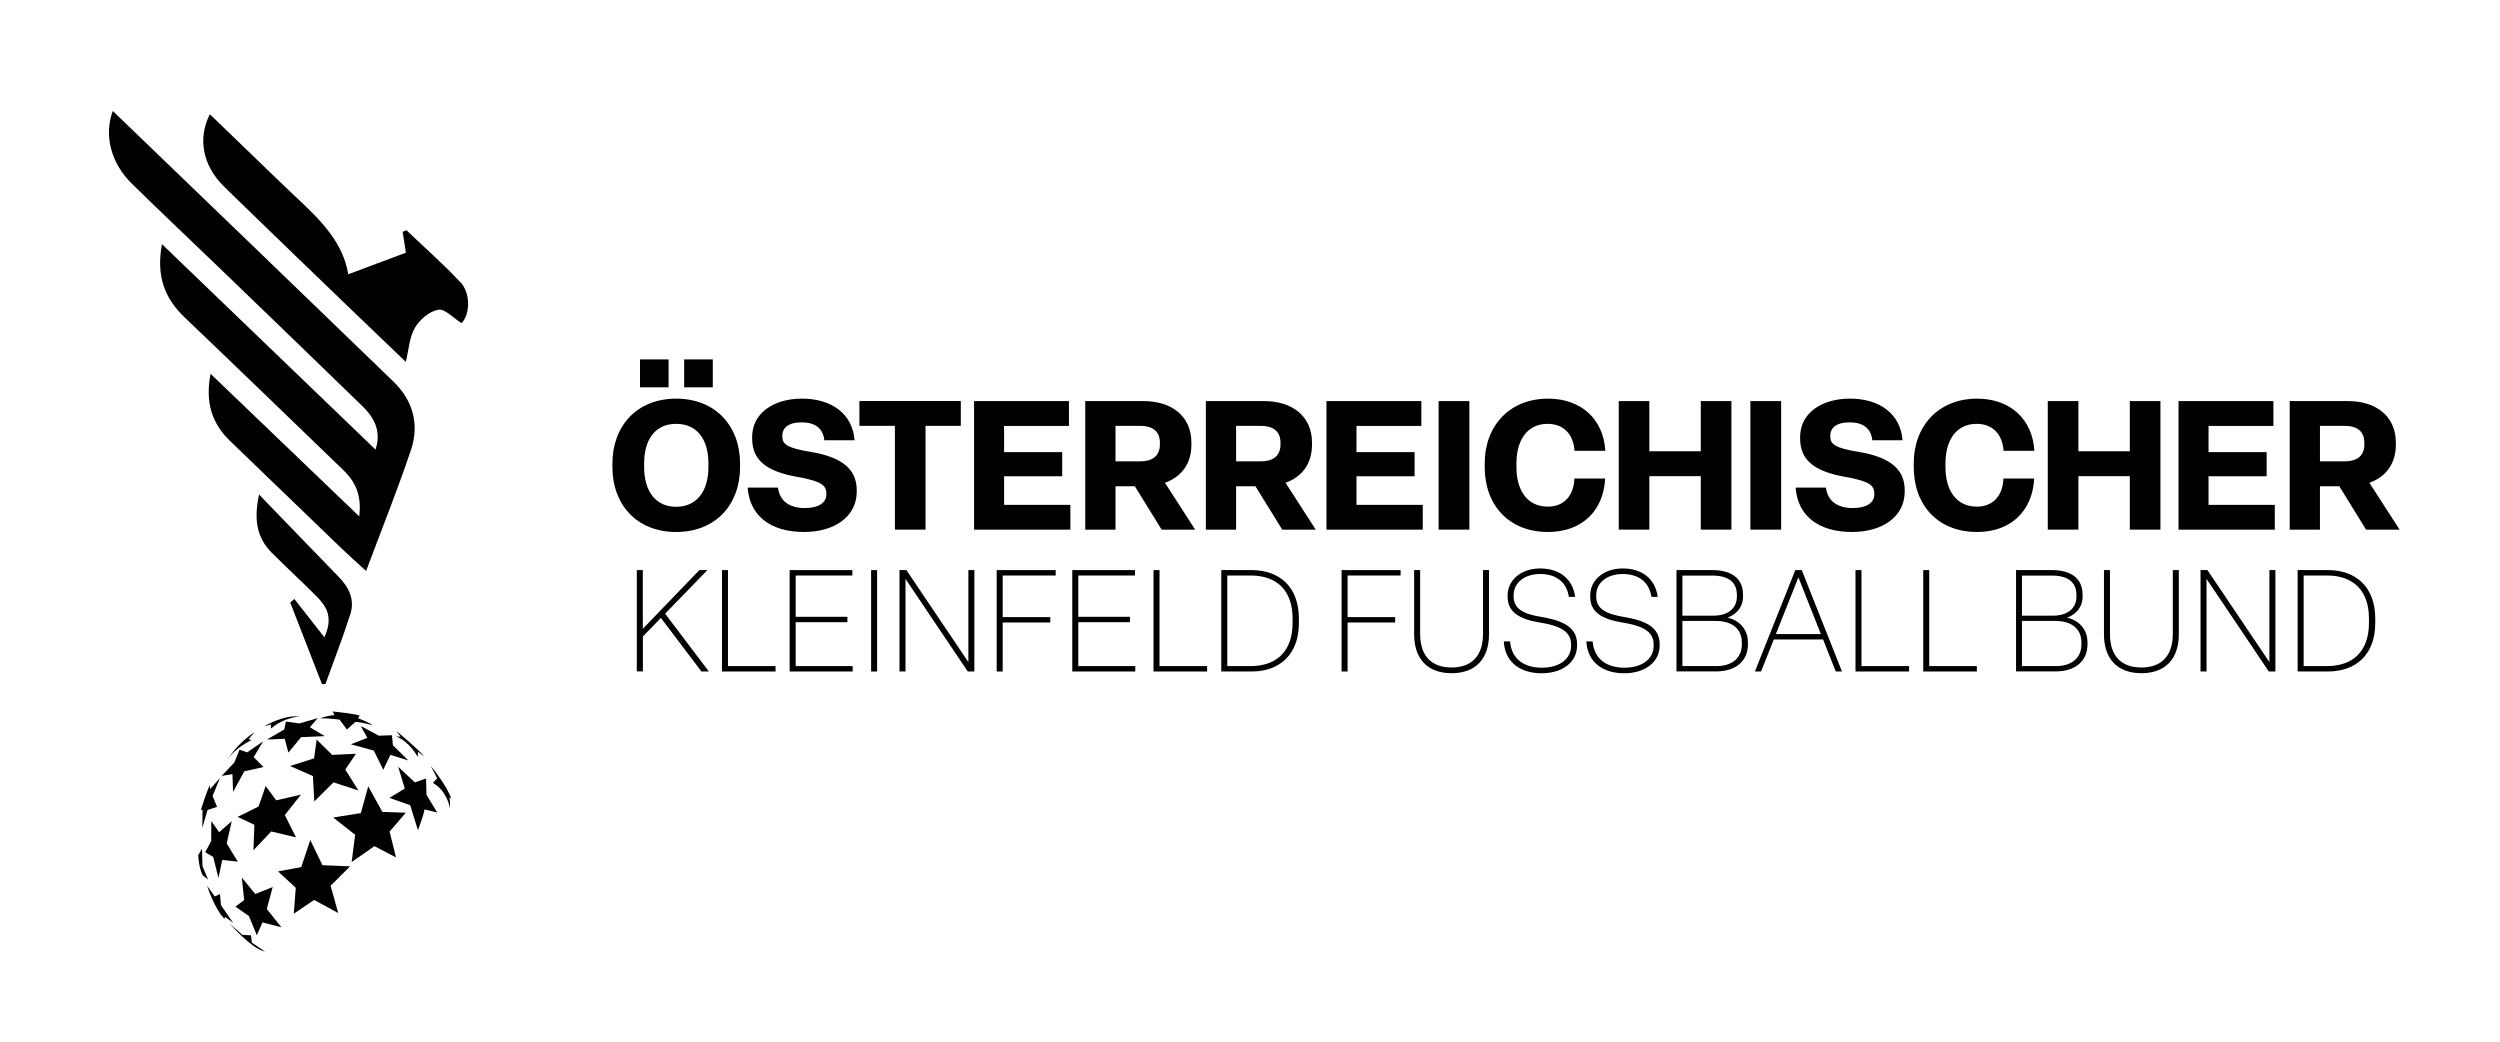 <?xml version="1.0" encoding="UTF-8"?>
<svg id="Ebene_1" data-name="Ebene 1" xmlns="http://www.w3.org/2000/svg" viewBox="0 0 337.27 140.58">
  <defs>
    <style>
      .cls-1 {
        fill: #000;
        stroke-width: 0px;
      }
    </style>
  </defs>
  <g>
    <path class="cls-1" d="M15.21,14.98c-1.19,3.22-.3,6.98,2.59,9.81,4.03,3.95,8.13,7.82,12.19,11.73,6.31,6.09,12.63,12.17,18.91,18.28,1.93,1.87,2.46,3.73,1.76,5.85-9.53-9.17-19.02-18.29-28.81-27.71-.79,4.24.32,7.27,3.05,9.87,7.18,6.85,14.31,13.76,21.45,20.64,1.64,1.58,2.46,3.46,2.11,6.21-6.77-6.49-13.29-12.74-20.05-19.23-.75,3.83.16,6.69,2.65,9.08,4.99,4.81,9.98,9.63,14.97,14.43,1.04,1,2.12,1.95,3.36,3.09,2.12-5.67,4.25-10.96,6.06-16.35,1.15-3.42.26-6.65-2.35-9.18-12.63-12.23-25.31-24.41-37.9-36.54Z"/>
    <path class="cls-1" d="M62.08,38.05c-2.29-2.45-4.82-4.67-7.25-6.99-.17.07-.34.14-.51.21.16,1.03.32,2.07.44,2.82-2.61.97-5.17,1.93-7.78,2.91-.67-4.12-3.47-7.04-6.48-9.87-1.31-1.23-2.61-2.48-3.91-3.73-2.76-2.65-5.51-5.32-8.28-7.99-1.62,3.2-1.04,6.84,1.9,9.74.94.92,1.89,1.84,2.83,2.76,4.55,4.43,9.14,8.83,13.71,13.24,2.66,2.57,5.34,5.12,8,7.67.41-1.69.48-3.35,1.23-4.61.65-1.1,1.97-2.23,3.16-2.43.89-.15,2.03,1.14,3.13,1.82,1.11-1.14,1.3-3.98-.18-5.57Z"/>
    <path class="cls-1" d="M34.95,66.7c-.74,3.42-.3,5.86,1.74,7.9,2.01,2.01,4.12,3.93,6.12,5.96,1.26,1.29,2.17,2.76.95,5.41-1.51-1.92-2.78-3.54-4.05-5.16-.19.16-.37.31-.56.47,1.43,3.67,2.85,7.33,4.28,11,.16,0,.32,0,.47.01,1.13-3.15,2.36-6.27,3.37-9.46.6-1.9-.17-3.57-1.55-4.98-3.48-3.57-6.94-7.17-10.78-11.14Z"/>
  </g>
  <g>
    <polygon class="cls-1" points="42.4 108.12 44.99 105.55 48.35 106.64 46.58 103.82 48.02 101.69 44.81 101.84 42.72 99.78 42.37 102.31 39.13 103.34 42.22 104.7 42.4 108.12"/>
    <polygon class="cls-1" points="37.26 107.97 35.84 106.04 34.89 108.8 32.05 110.21 34.32 111.27 34.19 114.7 36.59 112.17 39.94 112.97 38.42 109.96 40.61 107.2 37.26 107.97"/>
    <polygon class="cls-1" points="31.44 106.84 32.96 104.05 35.54 103.48 34.22 102.14 35.51 100 33.34 101.5 32.31 101.14 31.62 102.86 29.91 104.67 31.36 104.44 31.44 106.84"/>
    <polygon class="cls-1" points="40.36 97.6 38.57 97.34 38.35 98.41 36.01 99.77 38.41 99.67 38.91 101.53 40.62 99.45 43.82 99.31 41.8 98.11 42.86 96.88 40.36 97.6"/>
    <polygon class="cls-1" points="29.56 112.27 28.51 110.77 28.49 113.48 27.69 114.96 28.77 115.62 29.47 118.45 29.98 116.02 32.08 116.24 30.58 113.78 31.26 110.79 29.56 112.27"/>
    <polygon class="cls-1" points="36.79 119.67 34.44 120.61 32.62 118.39 32.94 121.43 31.76 122.31 33.58 123.58 34.65 126.18 35.41 124.44 37.97 125.1 35.99 122.63 36.79 119.67"/>
    <polygon class="cls-1" points="43.5 116.72 41.86 113.32 40.64 116.98 37.51 117.56 39.9 119.77 39.64 123.26 42.38 121.41 45.63 123.18 44.6 119.49 47.23 116.88 43.5 116.72"/>
    <polygon class="cls-1" points="51.58 109.53 49.68 106.08 48.68 109.69 44.95 110.29 47.91 112.62 47.44 116.3 50.51 114.15 53.42 115.67 52.56 112.18 54.75 109.64 51.58 109.53"/>
    <polygon class="cls-1" points="49.56 99.54 47.34 100.41 50.43 101.26 51.71 103.85 52.66 101.84 55.09 102.59 53 100.54 52.89 99.19 51.11 99.25 48.67 97.95 49.56 99.54"/>
    <path class="cls-1" d="M57.47,105.03l-1.51.52-2.24-2.11.89,2.94-2.07,1.26,2.8.99,1.04,3.36s.79-1.99.89-2.8l1.72.43-1.45-2.38-.06-2.22Z"/>
    <path class="cls-1" d="M27.31,111.64l.69-2.37,1.28-.42-.6-1.48,1-2.41-1.33,1.5-.04-.51c-.42.75-1.21,3.32-1.21,3.32l.22-.04-.02,2.41Z"/>
    <path class="cls-1" d="M27.32,116.88l-.07-2.39-.51.89c.11,1.84.6,2.7.6,2.7l.73.57-.75-1.77Z"/>
    <path class="cls-1" d="M29.81,122.13l-.13-1.52-.71.33-1.04-1.46s1,3.14,2.36,4.49l.06-.29,1.1.82-1.63-2.37Z"/>
    <path class="cls-1" d="M33.86,126.18l-1.15-.05-1.66-1.46s2.87,3.32,4.71,3.71l-1.79-1.22-.11-.97Z"/>
    <path class="cls-1" d="M33.93,99.85l-.4-.13.81-.94c-.35.23-.68.47-.98.71-1.8,1.46-2.64,2.97-2.64,2.97,1.03-1.62,3.21-2.61,3.21-2.61Z"/>
    <path class="cls-1" d="M36.57,98.29c1.64-1.48,3.83-1.64,3.83-1.64-2.25-.21-4.79,1.35-4.79,1.35l.92-.27.04.55Z"/>
    <path class="cls-1" d="M45.8,97.07l1,1.35,1.14-1.02c.8.01,2.29.43,2.29.43-.27-.31-1.93-.94-1.93-.94l.23-.34c-.41-.23-3.63-.57-3.63-.57l.21.5c-1.05.06-1.91.43-1.91.43.97-.04,2.6.17,2.6.17Z"/>
    <path class="cls-1" d="M56.36,102.13l.03-.72.85.66c-.53-.74-3.76-3.47-3.76-3.47l.55.78-.61-.03c1.77.61,2.95,2.78,2.95,2.78Z"/>
    <path class="cls-1" d="M60.89,107.77c-.61-1.85-2.79-4.45-2.79-4.45l.88,1.67-.58.64c1.92,1.04,2.31,3.4,2.31,3.4.05-.66-.07-1.47-.07-1.47l.25.2Z"/>
  </g>
  <g>
    <path class="cls-1" d="M82.62,63.02v-.49c0-5.06,3.3-8.75,8.6-8.75s8.62,3.69,8.62,8.75v.49c0,5.06-3.3,8.75-8.62,8.75s-8.6-3.69-8.6-8.75ZM86.34,52.25v-3.76h3.86v3.76h-3.86ZM95.57,63.02v-.49c0-3.27-1.54-5.35-4.35-5.35s-4.32,2.08-4.32,5.35v.49c0,3.27,1.56,5.35,4.32,5.35s4.35-2.08,4.35-5.35ZM92.3,52.25v-3.76h3.86v3.76h-3.86Z"/>
    <path class="cls-1" d="M100.87,65.78h4.08c.24,1.83,1.56,2.76,3.62,2.76,1.83,0,2.91-.68,2.91-1.86v-.1c0-1.17-.78-1.69-4.05-2.27-4.18-.76-5.96-2.32-5.96-5.18v-.17c0-3.18,2.83-5.18,6.74-5.18s6.79,1.98,7.08,5.62h-4.08c-.17-1.64-1.27-2.42-3.08-2.42s-2.59.78-2.59,1.81v.07c0,1,.49,1.56,3.79,2.1,3.98.66,6.25,2.15,6.25,5.16v.2c0,3.37-2.98,5.45-7.11,5.45-4.59,0-7.35-2.25-7.6-5.99Z"/>
    <path class="cls-1" d="M120.73,71.45v-14h-4.79v-3.35h13.68v3.35h-4.76v14h-4.13Z"/>
    <path class="cls-1" d="M131.41,71.45v-17.34h12.8v3.35h-8.75v3.54h7.84v3.25h-7.84v3.86h8.94v3.35h-13Z"/>
    <path class="cls-1" d="M146.41,71.45v-17.34h7.87c3.69,0,6.45,1.95,6.45,5.62v.25c0,2.64-1.39,4.37-3.57,5.15l4.08,6.33h-4.52l-3.62-5.86h-2.61v5.86h-4.08ZM150.49,62.24h3.35c1.56,0,2.64-.68,2.64-2.27v-.25c0-1.59-1.07-2.27-2.64-2.27h-3.35v4.79Z"/>
    <path class="cls-1" d="M162.68,71.45v-17.34h7.87c3.69,0,6.45,1.95,6.45,5.62v.25c0,2.64-1.39,4.37-3.57,5.15l4.08,6.33h-4.52l-3.62-5.86h-2.61v5.86h-4.08ZM166.76,62.24h3.35c1.56,0,2.64-.68,2.64-2.27v-.25c0-1.59-1.07-2.27-2.64-2.27h-3.35v4.79Z"/>
    <path class="cls-1" d="M178.95,71.45v-17.34h12.8v3.35h-8.75v3.54h7.84v3.25h-7.84v3.86h8.94v3.35h-13Z"/>
    <path class="cls-1" d="M194.08,71.45v-17.34h4.15v17.34h-4.15Z"/>
    <path class="cls-1" d="M200.3,63.02v-.49c0-5.11,3.37-8.75,8.55-8.75,4.5,0,7.48,2.81,7.72,7.04h-4.15c-.17-2.32-1.54-3.64-3.64-3.64-2.71,0-4.2,2.15-4.2,5.35v.49c0,3.2,1.51,5.33,4.23,5.33,2.1,0,3.49-1.37,3.59-3.79h4.15c-.22,4.32-3.1,7.21-7.72,7.21-5.28,0-8.53-3.64-8.53-8.75Z"/>
    <path class="cls-1" d="M218.38,71.45v-17.34h4.13v6.77h6.94v-6.77h4.13v17.34h-4.13v-7.21h-6.94v7.21h-4.13Z"/>
    <path class="cls-1" d="M236.14,71.45v-17.34h4.15v17.34h-4.15Z"/>
    <path class="cls-1" d="M242.25,65.78h4.08c.24,1.83,1.56,2.76,3.62,2.76,1.83,0,2.91-.68,2.91-1.86v-.1c0-1.17-.78-1.69-4.05-2.27-4.18-.76-5.96-2.32-5.96-5.18v-.17c0-3.18,2.83-5.18,6.74-5.18s6.79,1.98,7.08,5.62h-4.08c-.17-1.64-1.27-2.42-3.08-2.42s-2.59.78-2.59,1.81v.07c0,1,.49,1.56,3.79,2.1,3.98.66,6.25,2.15,6.25,5.16v.2c0,3.37-2.98,5.45-7.11,5.45-4.59,0-7.35-2.25-7.6-5.99Z"/>
    <path class="cls-1" d="M258.18,63.02v-.49c0-5.11,3.37-8.75,8.55-8.75,4.5,0,7.48,2.81,7.72,7.04h-4.15c-.17-2.32-1.54-3.64-3.64-3.64-2.71,0-4.2,2.15-4.2,5.35v.49c0,3.2,1.51,5.33,4.23,5.33,2.1,0,3.49-1.37,3.59-3.79h4.15c-.22,4.32-3.1,7.21-7.72,7.21-5.28,0-8.53-3.64-8.53-8.75Z"/>
    <path class="cls-1" d="M276.26,71.45v-17.34h4.13v6.77h6.94v-6.77h4.13v17.34h-4.13v-7.21h-6.94v7.21h-4.13Z"/>
    <path class="cls-1" d="M293.9,71.45v-17.34h12.8v3.35h-8.75v3.54h7.84v3.25h-7.84v3.86h8.94v3.35h-13Z"/>
    <path class="cls-1" d="M308.9,71.45v-17.34h7.87c3.69,0,6.45,1.95,6.45,5.62v.25c0,2.64-1.39,4.37-3.57,5.15l4.08,6.33h-4.52l-3.62-5.86h-2.61v5.86h-4.08ZM312.98,62.24h3.35c1.56,0,2.64-.68,2.64-2.27v-.25c0-1.59-1.07-2.27-2.64-2.27h-3.35v4.79Z"/>
  </g>
  <g>
    <path class="cls-1" d="M85.91,90.59v-13.68h.81v7.92l7.63-7.92h1.08l-5.7,5.88,5.9,7.8h-1l-5.47-7.23-2.43,2.5v4.72h-.81Z"/>
    <path class="cls-1" d="M97.4,90.59v-13.68h.81v12.95h6.42v.73h-7.23Z"/>
    <path class="cls-1" d="M106.53,90.59v-13.68h8.46v.73h-7.65v5.57h6.98v.73h-6.98v5.92h7.69v.73h-8.5Z"/>
    <path class="cls-1" d="M117.52,90.59v-13.68h.81v13.68h-.81Z"/>
    <path class="cls-1" d="M121.35,90.59v-13.68h.93l8.36,12.41v-12.41h.81v13.68h-.89l-8.4-12.49v12.49h-.81Z"/>
    <path class="cls-1" d="M134.46,90.59v-13.68h7.96v.73h-7.15v5.61h6.42v.73h-6.42v6.61h-.81Z"/>
    <path class="cls-1" d="M144.66,90.59v-13.68h8.46v.73h-7.65v5.57h6.98v.73h-6.98v5.92h7.69v.73h-8.5Z"/>
    <path class="cls-1" d="M155.62,90.59v-13.68h.81v12.95h6.42v.73h-7.23Z"/>
    <path class="cls-1" d="M164.76,90.59v-13.68h4.09c3.78,0,6.38,2.29,6.38,6.53v.62c0,4.22-2.58,6.53-6.38,6.53h-4.09ZM165.57,89.86h3.14c3.55,0,5.67-2.04,5.67-5.8v-.62c0-3.76-2.1-5.8-5.67-5.8h-3.14v12.22Z"/>
    <path class="cls-1" d="M180.99,90.59v-13.68h7.96v.73h-7.15v5.61h6.42v.73h-6.42v6.61h-.81Z"/>
    <path class="cls-1" d="M190.78,85.56v-8.65h.81v8.61c0,3.03,1.58,4.53,4.24,4.53s4.24-1.52,4.24-4.55v-8.59h.81v8.65c0,3.24-1.73,5.26-5.05,5.26s-5.05-2.02-5.05-5.26Z"/>
    <path class="cls-1" d="M202.87,86.53h.85c.21,2.51,2.04,3.55,4.3,3.55s3.93-1.1,3.93-2.97v-.17c0-1.85-1.68-2.54-4.18-2.95-2.87-.46-4.38-1.45-4.38-3.49v-.19c0-2,1.77-3.62,4.39-3.62,2.49,0,4.37,1.29,4.72,3.83h-.85c-.31-2.04-1.77-3.08-3.87-3.08s-3.58,1.16-3.58,2.87v.17c0,1.72,1.43,2.37,3.78,2.76,2.85.48,4.78,1.37,4.78,3.66v.19c0,2.2-1.93,3.74-4.78,3.74s-4.95-1.45-5.11-4.3Z"/>
    <path class="cls-1" d="M214.01,86.53h.85c.21,2.51,2.04,3.55,4.3,3.55s3.93-1.1,3.93-2.97v-.17c0-1.85-1.68-2.54-4.18-2.95-2.87-.46-4.38-1.45-4.38-3.49v-.19c0-2,1.77-3.62,4.39-3.62,2.49,0,4.37,1.29,4.72,3.83h-.85c-.31-2.04-1.77-3.08-3.87-3.08s-3.58,1.16-3.58,2.87v.17c0,1.72,1.43,2.37,3.78,2.76,2.85.48,4.78,1.37,4.78,3.66v.19c0,2.2-1.93,3.74-4.78,3.74s-4.95-1.45-5.11-4.3Z"/>
    <path class="cls-1" d="M226.17,90.59v-13.68h4.84c2.43,0,4.14,1,4.14,3.33v.21c0,1.68-1.14,2.52-2.08,2.87,1.48.35,2.74,1.48,2.74,3.35v.25c0,2.33-1.73,3.66-4.28,3.66h-5.36ZM226.98,83.06h4.12c1.93,0,3.22-.89,3.22-2.6v-.21c0-1.75-1.21-2.6-3.3-2.6h-4.05v5.42ZM226.98,89.86h4.62c1.99,0,3.39-1.04,3.39-2.93v-.25c0-1.89-1.37-2.91-3.51-2.91h-4.51v6.09Z"/>
    <path class="cls-1" d="M247.66,90.59l-1.71-4.32h-6.65l-1.72,4.32h-.83l5.45-13.68h.87l5.43,13.68h-.85ZM239.58,85.54h6.07l-3.03-7.65-3.04,7.65Z"/>
    <path class="cls-1" d="M250.32,90.59v-13.68h.81v12.95h6.42v.73h-7.23Z"/>
    <path class="cls-1" d="M259.46,90.59v-13.68h.81v12.95h6.42v.73h-7.23Z"/>
    <path class="cls-1" d="M271.98,90.59v-13.68h4.84c2.43,0,4.14,1,4.14,3.33v.21c0,1.68-1.14,2.52-2.08,2.87,1.48.35,2.74,1.48,2.74,3.35v.25c0,2.33-1.73,3.66-4.28,3.66h-5.36ZM272.79,83.06h4.12c1.93,0,3.22-.89,3.22-2.6v-.21c0-1.75-1.21-2.6-3.3-2.6h-4.05v5.42ZM272.79,89.86h4.62c1.99,0,3.39-1.04,3.39-2.93v-.25c0-1.89-1.37-2.91-3.51-2.91h-4.51v6.09Z"/>
    <path class="cls-1" d="M283.84,85.56v-8.65h.81v8.61c0,3.03,1.58,4.53,4.24,4.53s4.24-1.52,4.24-4.55v-8.59h.81v8.65c0,3.24-1.73,5.26-5.05,5.26s-5.05-2.02-5.05-5.26Z"/>
    <path class="cls-1" d="M296.87,90.59v-13.68h.93l8.36,12.41v-12.41h.81v13.68h-.89l-8.4-12.49v12.49h-.81Z"/>
    <path class="cls-1" d="M309.97,90.59v-13.68h4.09c3.78,0,6.38,2.29,6.38,6.53v.62c0,4.22-2.58,6.53-6.38,6.53h-4.09ZM310.78,89.86h3.14c3.55,0,5.67-2.04,5.67-5.8v-.62c0-3.76-2.1-5.8-5.67-5.8h-3.14v12.22Z"/>
  </g>
</svg>